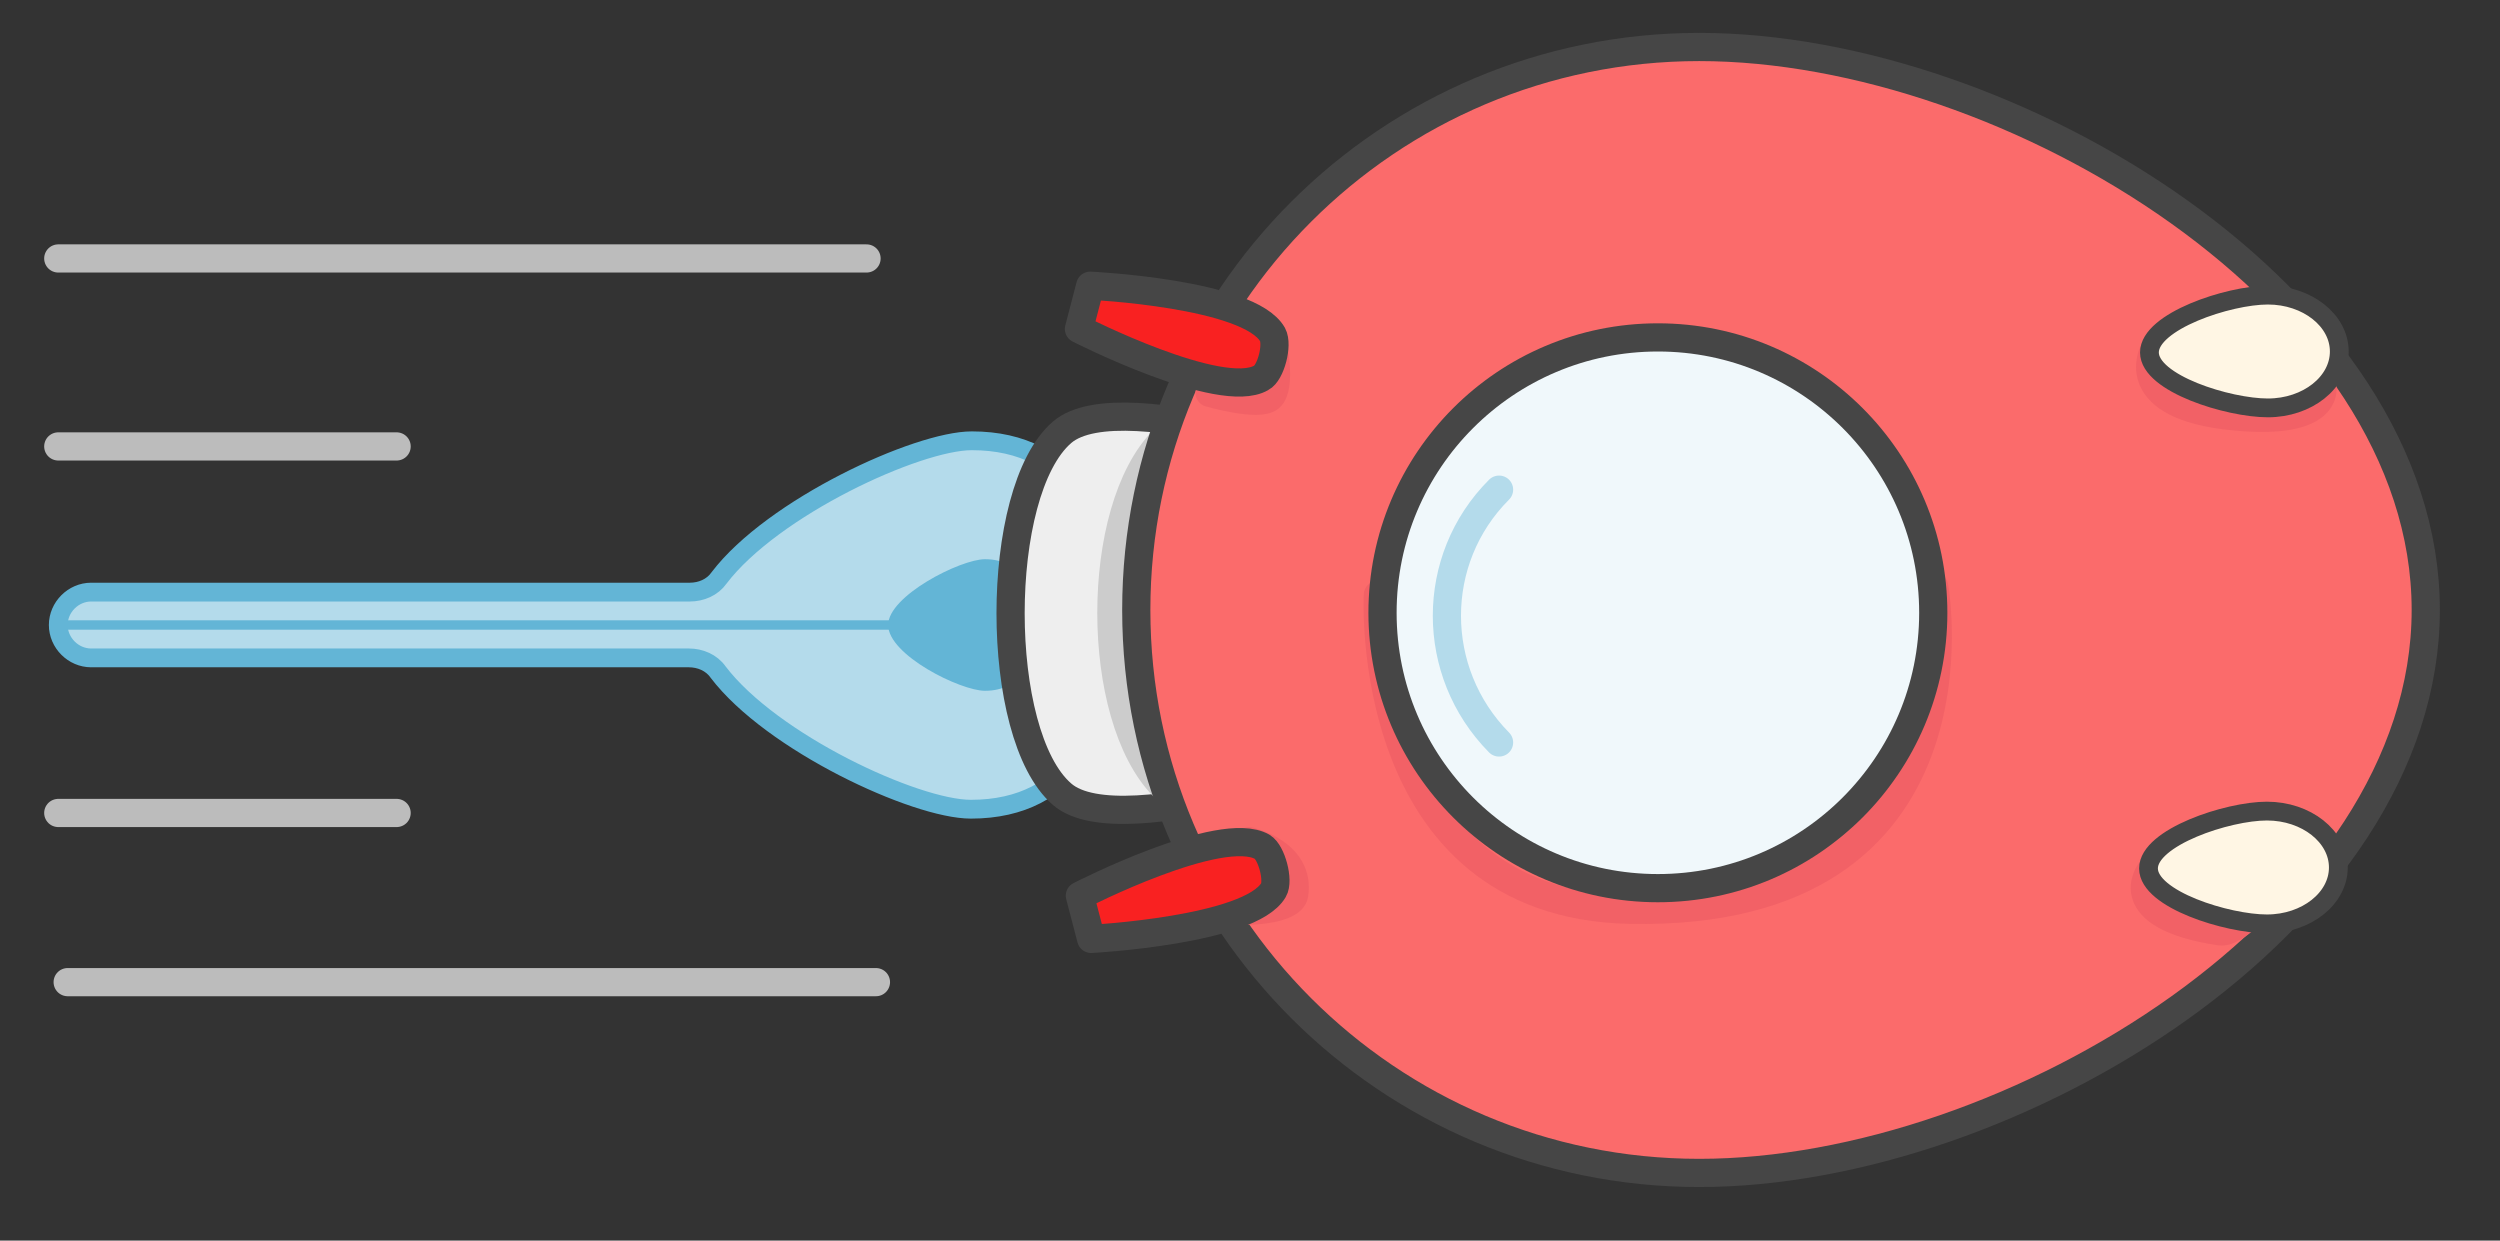 <?xml version="1.0" encoding="utf-8"?>
<!-- Generator: Adobe Illustrator 18.1.1, SVG Export Plug-In . SVG Version: 6.00 Build 0)  -->
<svg version="1.1" id="Layer_1" xmlns="http://www.w3.org/2000/svg" xmlns:xlink="http://www.w3.org/1999/xlink" x="0px" y="0px"
	 viewBox="0 0 266 132" enable-background="new 0 0 266 132" xml:space="preserve">
<rect x="0" y="0" width="266" height="132" fill="#333333" stroke="none"/>
<line fill="none" stroke="#BCBCBC" stroke-width="3" stroke-linecap="round" stroke-linejoin="round" stroke-miterlimit="10" x1="6.2" y1="27.5" x2="92.2" y2="27.5"/>
<line fill="none" stroke="#BCBCBC" stroke-width="3" stroke-linecap="round" stroke-linejoin="round" stroke-miterlimit="10" x1="7.2" y1="104.5" x2="93.2" y2="104.5"/>
<g>
	<path fill="#B4DBEB" stroke="#63B5D6" stroke-width="2" stroke-linejoin="round" stroke-miterlimit="10" d="M103.4,46.9
		c-5.8,0-21.2,7.1-26.9,14.6c-0.7,1-1.9,1.5-3.1,1.5H9.7c-1.9,0-3.5,1.6-3.5,3.5l0,0c0,1.9,1.6,3.5,3.5,3.5h63.6
		c1.2,0,2.4,0.5,3.1,1.5c5.7,7.5,21,14.6,26.9,14.6c10.9,0,15-8.7,15-19.6C118.4,55.6,114.3,46.9,103.4,46.9z"/>
	<path fill="#63B5D6" d="M110.1,66.5c0,3.8-1.4,7-5.3,7c-2.6,0-10.3-3.8-10.3-7c0-3.1,7.7-7,10.3-7
		C108.7,59.5,110.1,62.7,110.1,66.5z"/>
	<path fill="#EEEEEE" stroke="#464646" stroke-width="3" stroke-linejoin="round" stroke-miterlimit="10" d="M113,84.5
		c6.4,5.6,33.9-4.7,33.9-4.7V50.7c0,0-27.4-10.3-33.9-4.7C105.7,52.3,105.7,78.2,113,84.5z"/>
	<path fill="none" stroke="#CCCCCC" stroke-width="3" stroke-linecap="round" stroke-linejoin="round" stroke-miterlimit="10" d="
		M123.8,46.8c-7.4,7.4-7.4,29.4,0,36.9"/>
	<path fill="#FB6B6B" stroke="#464646" stroke-width="3" stroke-miterlimit="10" d="M258.1,64.9c0,33.1-44.2,59.9-77.3,59.9
		s-59.9-26.8-59.9-59.9S147.7,5,180.8,5S258.1,31.8,258.1,64.9z"/>
	<path fill="none" stroke="#F26166" stroke-width="3" stroke-linecap="round" stroke-linejoin="round" stroke-miterlimit="10" d="
		M146.6,63.3c0,0-1.7,32.9,26.8,33.5c38.7,0.8,32.4-34.4,32.4-34.4"/>
	<path fill="none" stroke="#F26166" stroke-width="3" stroke-linecap="round" stroke-linejoin="round" stroke-miterlimit="10" d="
		M228.8,92.7c0,0-3.7,4.7,7.4,6.4c1.2,0.2,3.2-1.8,3.2-1.8"/>
	<path fill="none" stroke="#F26166" stroke-width="3" stroke-linecap="round" stroke-linejoin="round" stroke-miterlimit="10" d="
		M133,96.9c0,0,4.4-0.1,4.7-1.7c0.7-4.5-4.8-5.7-4.8-5.7"/>
	<circle fill="#F0F8FB" stroke="#464646" stroke-width="3" stroke-miterlimit="10" cx="176.4" cy="65.2" r="29.3"/>
	<path fill="#FFF6E4" stroke="#464646" stroke-width="2" stroke-miterlimit="10" d="M228.6,92.4c0-3.3,8.4-6.1,12.6-6.1
		c4.2,0,7.6,2.7,7.6,6c0,3.3-3.4,6-7.6,6C237,98.3,228.6,95.7,228.6,92.4z"/>
	<path fill="none" stroke="#B4DBEB" stroke-width="3" stroke-linecap="round" stroke-linejoin="round" stroke-miterlimit="10" d="
		M159.5,52.1c-7.4,7.4-7.4,19.4,0,26.9"/>
	<path fill="#F92121" stroke="#464646" stroke-width="3" stroke-linejoin="round" stroke-miterlimit="10" d="M135.5,94.7
		c-2.5,4.3-19.4,5.2-19.4,5.2l-1.2-4.6c0,0,15-7.7,19.4-5.2C135.3,90.7,136.1,93.7,135.5,94.7z"/>
	<path fill="none" stroke="#F26166" stroke-width="3" stroke-linecap="round" stroke-linejoin="round" stroke-miterlimit="10" d="
		M128.7,41.8c0,0,5.2,1.5,6.4,0.5c1.3-1.1,0.3-5.8,0.3-5.8"/>
	<path fill="none" stroke="#F26166" stroke-width="3" stroke-linecap="round" stroke-linejoin="round" stroke-miterlimit="10" d="
		M229.1,37.5c0,0-2.9,5.7,8.6,6.8c10.1,1,9.4-3,9.4-3"/>
	<path fill="#FFF6E4" stroke="#464646" stroke-width="2" stroke-miterlimit="10" d="M228.7,37.5c0-3.3,8.4-6.1,12.6-6.1
		s7.6,2.7,7.6,6s-3.4,6-7.6,6S228.7,40.8,228.7,37.5z"/>
	<rect x="5.3" y="66" fill="#63B5D6" width="92.4" height="1"/>
	<path fill="#F92121" stroke="#464646" stroke-width="3" stroke-linejoin="round" stroke-miterlimit="10" d="M134.2,40.2
		c-4.3,2.5-19.4-5.2-19.4-5.2l1.2-4.6c0,0,16.9,0.8,19.4,5.2C136,36.7,135.2,39.7,134.2,40.2z"/>
</g>
<line fill="none" stroke="#BCBCBC" stroke-width="3" stroke-linecap="round" stroke-linejoin="round" stroke-miterlimit="10" x1="6.2" y1="86.5" x2="42.2" y2="86.5"/>
<line fill="none" stroke="#BCBCBC" stroke-width="3" stroke-linecap="round" stroke-linejoin="round" stroke-miterlimit="10" x1="6.2" y1="47.5" x2="42.2" y2="47.5"/>
</svg>
